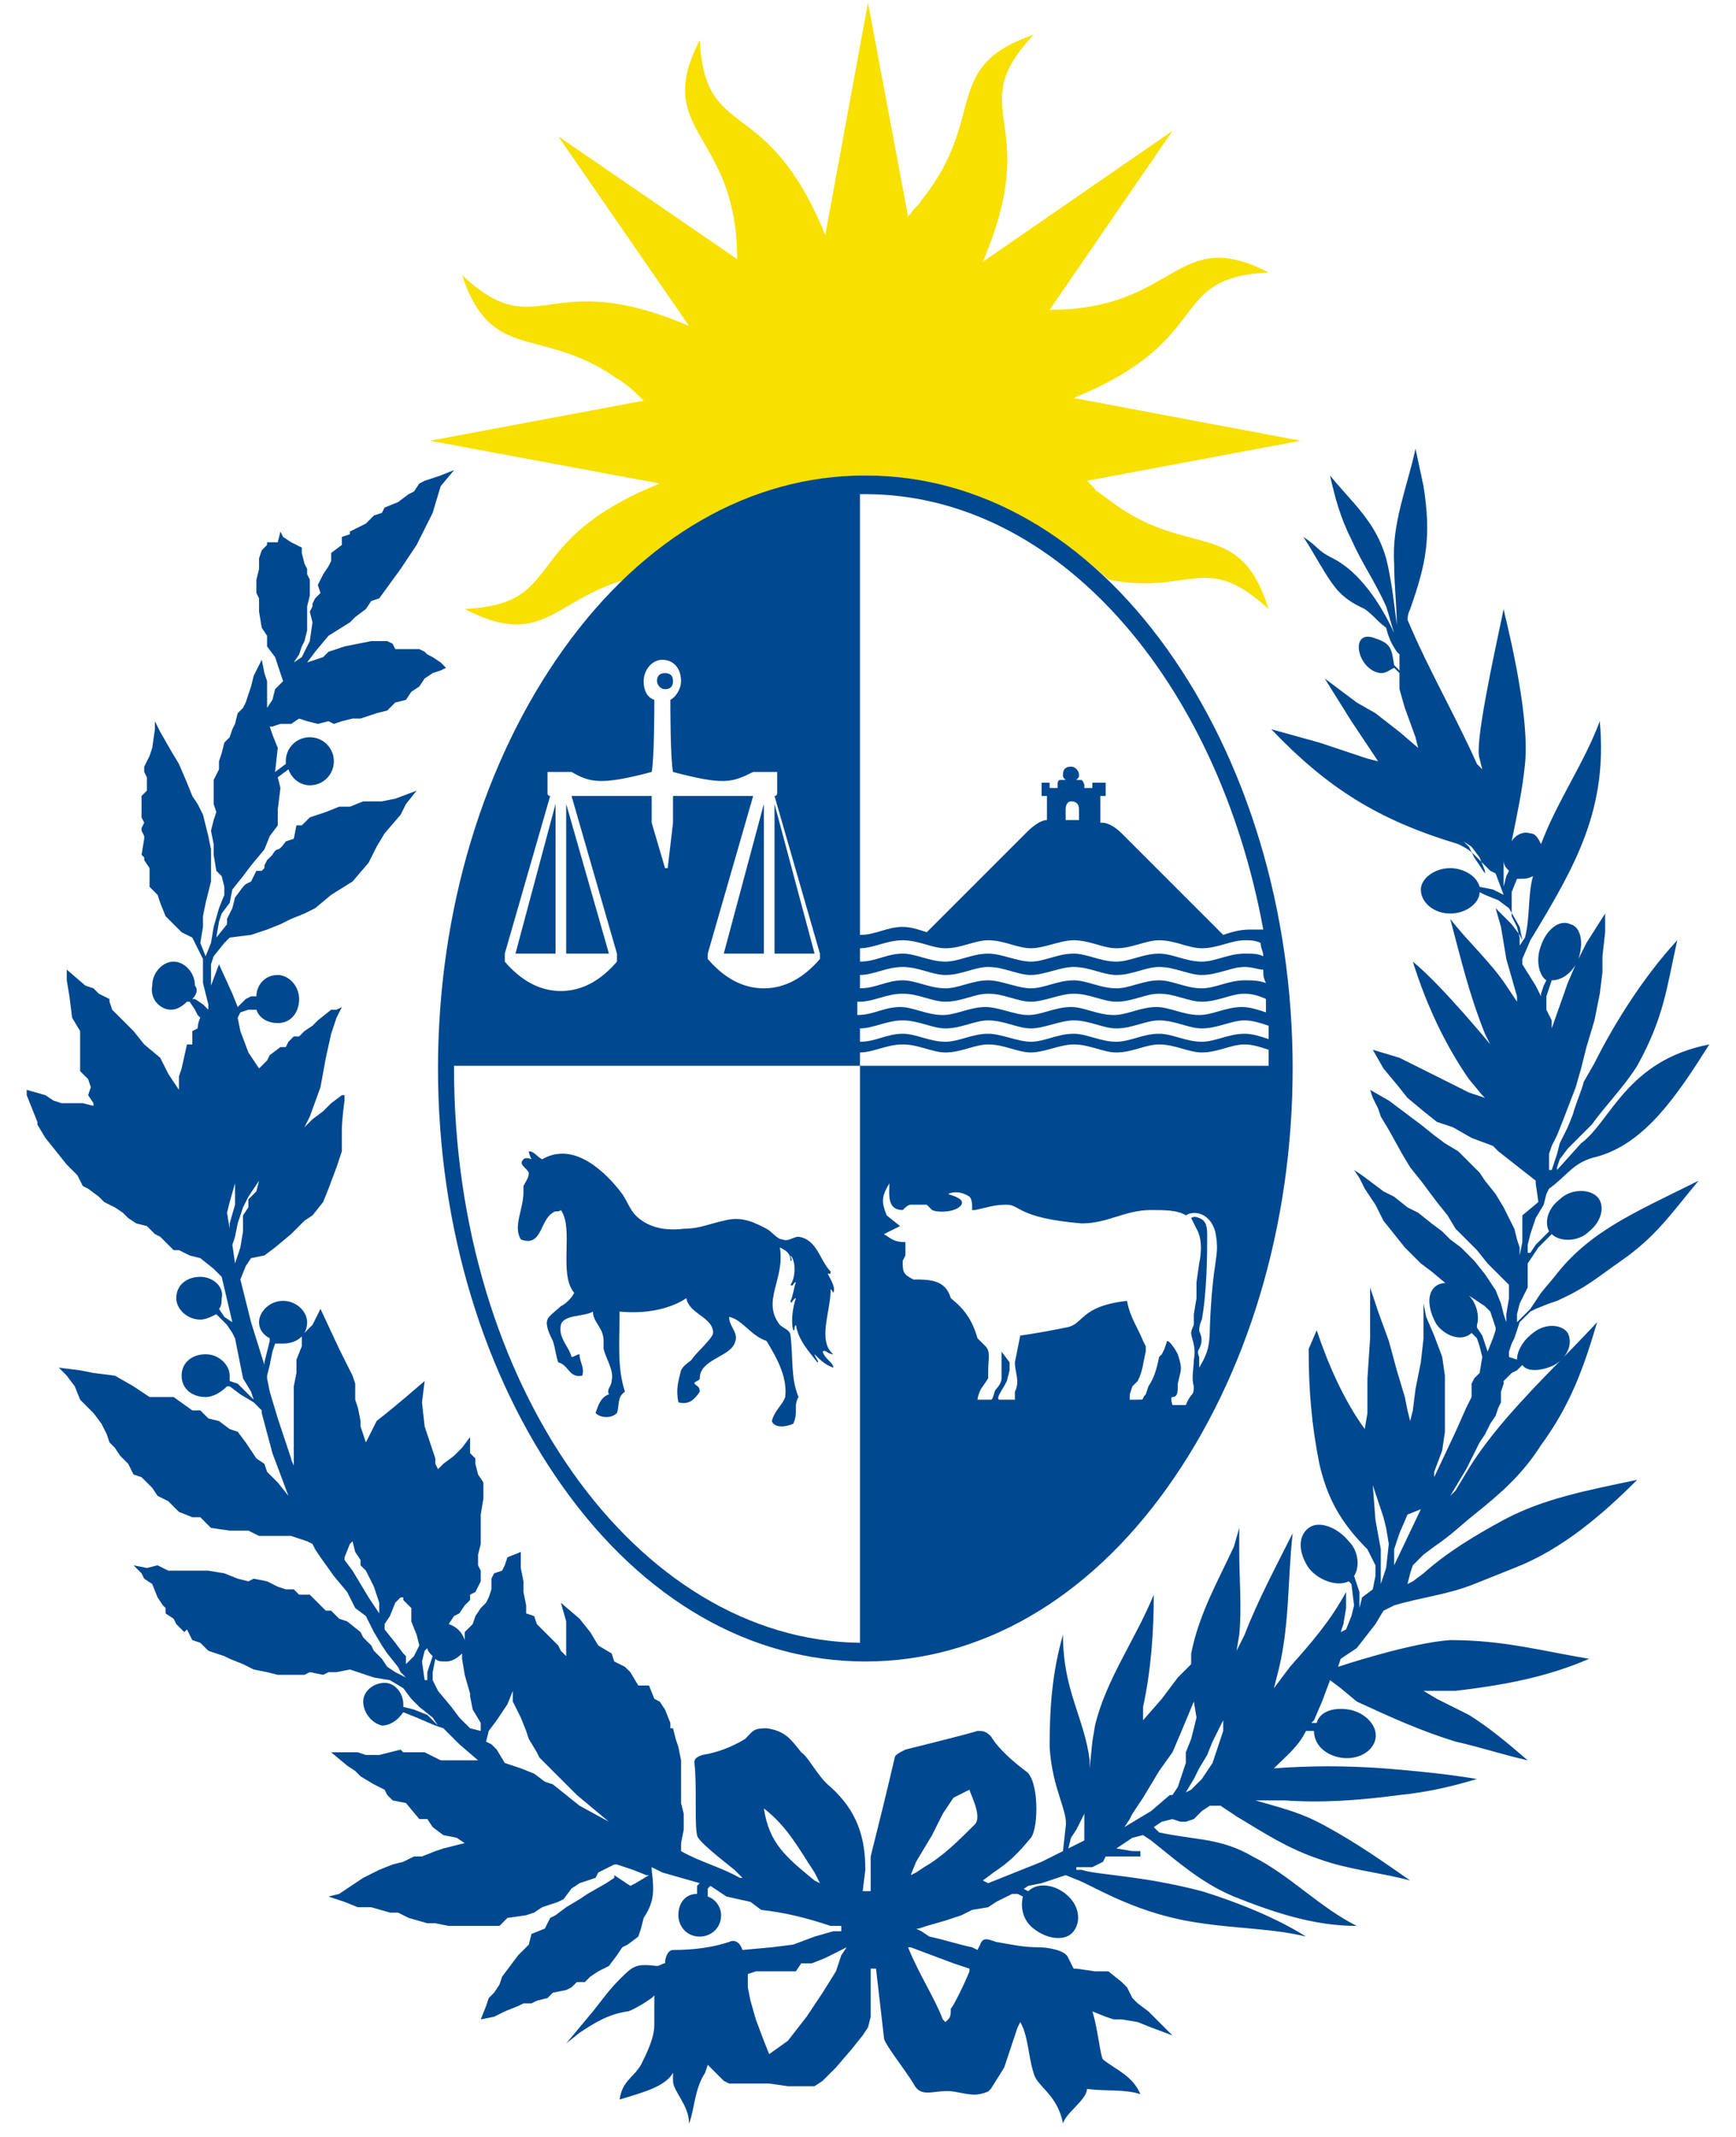 <?xml version="1.0" encoding="utf-8"?>
<!-- Generator: Adobe Illustrator 23.0.1, SVG Export Plug-In . SVG Version: 6.00 Build 0)  -->
<svg version="1.1" id="Capa_1" xmlns="http://www.w3.org/2000/svg" xmlns:xlink="http://www.w3.org/1999/xlink" x="0px" y="0px"
	 viewBox="0 0 65 80" style="enable-background:new 0 0 65 80;" xml:space="preserve">
<style type="text/css">
	.st0{fill:#F8E000;}
	.st1{fill:#004890;}
	.st2{fill:none;}
</style>
<g>
	<path class="st0" d="M24.7,18.1c-5.4,2.2-3.4,4.5-7.3,4.7c2.9,1.5,3.3-0.3,6-1.1c2.6-2.5,5.8-3.9,9-3.9c3.3,0,6.4,1.4,9.1,3.9
		c3.1,0.6,3.6-1.1,6,1.1l0,0l0,0c-1.1-3.5-3-1.8-6-4.1c-0.1-0.1-0.3-0.2-0.4-0.3c0,0-0.1,0-0.1-0.1c-0.1-0.1-0.2-0.2-0.3-0.3l8-1.5
		l-8.5-1.6c5.4-2.2,3.4-4.5,7.3-4.7l0,0c-3.5-1.8-3.4,1.4-8.2,1.4l4.6-6.7l-7.1,4.9c2.3-5.4-0.8-5.6,1.9-8.5
		c-3.5,1.2-1.7,3.1-4.2,6.2c-0.1,0.2-0.3,0.3-0.4,0.5L34,8.1l-1.5-8l-1.6,8.7c-2.2-5.4-4.5-3.4-4.7-7.3l0,0
		c-1.8,3.5,1.4,3.4,1.4,8.2l-6.7-4.6l4.9,7.1c-5.4-2.3-5.6,0.8-8.5-1.9c1.1,3.3,2.9,1.9,5.7,3.8c0.1,0.1,0.2,0.1,0.3,0.2
		c0.3,0.2,0.5,0.4,0.8,0.7l-8,1.5L24.7,18.1L24.7,18.1z"/>
	<polygon class="st0" points="17.7,11.2 17.7,11.2 17.7,11.2 	"/>
	<g>
		<path class="st1" d="M19.8,43.9c0,0.2-0.1,0.3-0.2,0.5c0,0.1,0,0.2,0,0.2c0,0.7-0.4,1.3-0.1,1.8c0.8,0.3,0.7-0.7,1.2-1
			c0.1-0.1,0.2,0,0.3-0.1c0.5,0.7-0.1,2.4,0.5,3.1c-0.1,0.2-0.3,0.4-0.5,0.5c-0.1,0.1-0.5,0.4-0.5,0.5c-0.1,0.2,0.1,0.6,0.2,0.8
			c0.1,0.3,0.1,0.5,0.2,0.8c0.4,0.1,0.4,0.6,0.9,0.5c0.1-0.3-0.1-0.5-0.1-0.8c-0.1,0-0.2,0.1-0.3,0.1c-0.1-0.4-0.5-0.7-0.4-1.2
			c0.1-0.4,0.9-0.3,1.2-0.5c0,0.4,0.4,0.6,0.4,1.1c0,0.1,0,0.2,0,0.3c0.1,0.4,0.4,0.8,0.3,1.2c0,0.2-0.2,0.3-0.1,0.5
			c-0.3,0.1-0.4,0.4-0.5,0.7c0.2,0.2,0.6,0.2,0.8,0c0.1-0.3,0-0.6,0.3-0.8c-0.3-0.9-0.2-1.9-0.2-3c1,0.1,1.9-0.1,2.5-0.5
			c0.1,0.6,1,0.7,1,1.3c0,0.2-0.7,0.8-0.8,1c-0.1,0.1-0.3,0.2-0.4,0.4c-0.1,0.4-0.2,0.7-0.1,1.2c0.4,0.1,0.6-0.1,0.8-0.4
			c0-0.2-0.1-0.2-0.2-0.3c0-0.1,0.2-0.1,0.2-0.2c0-0.7,1.1-0.8,1.3-1.3c0.2-0.4-0.2-0.6-0.2-1c0.5,0.1,0.8,0.7,1.4,0.9
			c0.3,0.5,0.8,1.3,0.7,2.1c-0.1,0.3-0.4,0.5-0.5,0.9c0.1,0.3,0.6,0.2,0.8,0.1c0.2-0.4,0-0.7,0.2-1c-0.3-0.7-0.2-1.5-0.3-2.3
			c0-0.2-0.3-0.3-0.4-0.4c-0.7-0.9,0.2-1.7,0-2.9c0.2,0.1,0.4,0.2,0.4,0.5c0.1,0,0-0.1,0-0.2c0.2,0.2,0.2,0.8,0,1.1
			c0.1,0.1,0.1-0.1,0.2-0.1c-0.1,0.3-0.1,0.5-0.2,0.7c0,0.2,0.1-0.1,0.2-0.1c-0.1,0.3-0.2,0.8-0.1,1.2c0.1,0,0-0.1,0.1-0.2
			c0.1,0.6,0.5,1,0.8,1.4c0.1,0-0.1-0.2-0.1-0.3c0.2,0.2,0.4,0.4,0.7,0.5c0-0.2-0.3-0.3-0.4-0.6c0.1-0.1,0.2,0.1,0.4,0.1
			c-0.6-0.5-0.1-1.6-0.1-2.4c0-0.1,0.1,0.1,0.1,0.1c0.1-0.2-0.1-0.5-0.2-0.7c0-0.1,0.1,0.1,0.1-0.1c-0.4-0.4-0.5-1.2-1.2-1.3
			c-0.2,0-0.4,0.2-0.6,0.1c-0.2,0-0.4-0.3-0.6-0.4c-0.4-0.2-0.9-0.5-1.6-0.3c-0.5,0.1-0.9,0.3-1.5,0.3c-0.8,0.1-1.4-0.1-1.8-0.5
			c-0.2-0.2-0.3-0.5-0.5-0.8c-0.6-0.8-1.8-2-3-1.3c-0.2-0.1-0.3-0.3-0.5-0.3c0,0.1,0.1,0.3,0.1,0.3s-0.2-0.1-0.3,0
			C19.4,43.6,19.7,43.7,19.8,43.9z"/>
		<path class="st1" d="M43.7,24.3c-3-4.2-7-6.5-11.3-6.5s-8.3,2.3-11.3,6.5s-4.7,9.8-4.7,15.7s1.7,11.5,4.7,15.7s7,6.5,11.3,6.5
			s8.3-2.3,11.3-6.5s4.7-9.8,4.7-15.7S46.7,28.5,43.7,24.3z M32.2,18.5c0.1,0,0.1,0,0.2,0c7.2,0,13.2,7,14.9,16.3
			c-0.2,0-0.3,0-0.5,0c-0.4,0-0.7,0.1-1,0.2c-0.9-0.9-3.4-3.4-3.8-3.8c-0.4-0.4-0.7-0.4-0.7-0.4s0,0-0.1,0v-1h0.2v-0.5h-0.5v0.2
			h-0.3v-0.1c0-0.1-0.1-0.2-0.1-0.2h-0.2c0.1-0.1,0.1-0.1,0.1-0.2s-0.1-0.3-0.3-0.3s-0.3,0.1-0.3,0.3c0,0.1,0,0.1,0.1,0.2h-0.2
			c-0.1,0-0.1,0.1-0.1,0.2s0,0.1,0,0.1h-0.3v-0.2H39v0.5h0.2v0.9c-0.3,0-0.7,0.4-0.7,0.4l-3.8,3.8c-0.3-0.1-0.6-0.2-0.9-0.2
			c-0.6,0-1,0.3-1.6,0.3V18.5z M40.4,30.3v0.4c-0.2,0-0.3,0-0.5,0v-0.4c0-0.2,0.1-0.3,0.2-0.3C40.3,30,40.4,30.1,40.4,30.3z
			 M32.2,35.5c0.5,0,1-0.3,1.6-0.3s1.1,0.3,1.6,0.3c0.6,0,1.1-0.3,1.6-0.3c0.6,0,1.1,0.3,1.6,0.3s1.1-0.3,1.6-0.3
			c0.6,0,1.1,0.3,1.6,0.3c0.6,0,1.1-0.3,1.6-0.3c0.6,0,1.1,0.3,1.6,0.3c0.6,0,1.1-0.3,1.6-0.3c0.2,0,0.4,0,0.6,0.1
			c0,0.2,0.1,0.3,0.1,0.5c-0.2-0.1-0.4-0.1-0.7-0.1C46,35.7,45.5,36,45,36c-0.6,0-1.1-0.3-1.6-0.3c-0.6,0-1.1,0.3-1.6,0.3
			c-0.6,0-1.1-0.3-1.6-0.3c-0.6,0-1.1,0.3-1.6,0.3s-1.1-0.3-1.6-0.3c-0.6,0-1.1,0.3-1.6,0.3c-0.6,0-1.1-0.3-1.6-0.3
			c-0.6,0-1,0.3-1.6,0.3C32.2,36,32.2,35.5,32.2,35.5z M32.2,36.5c0.5,0,1-0.3,1.6-0.3s1.1,0.3,1.6,0.3c0.6,0,1.1-0.3,1.6-0.3
			c0.6,0,1.1,0.3,1.6,0.3s1.1-0.3,1.6-0.3c0.6,0,1.1,0.3,1.6,0.3c0.6,0,1.1-0.3,1.6-0.3c0.6,0,1.1,0.3,1.6,0.3
			c0.6,0,1.1-0.3,1.6-0.3c0.3,0,0.5,0.1,0.7,0.1c0,0.2,0,0.3,0.1,0.5c-0.3-0.1-0.5-0.1-0.8-0.1C46,36.7,45.5,37,45,37
			c-0.6,0-1.1-0.3-1.6-0.3c-0.6,0-1.1,0.3-1.6,0.3c-0.6,0-1.1-0.3-1.6-0.3c-0.6,0-1.1,0.3-1.6,0.3s-1.1-0.3-1.6-0.3
			c-0.6,0-1.1,0.3-1.6,0.3c-0.6,0-1.1-0.3-1.6-0.3c-0.6,0-1,0.3-1.6,0.3V36.5z M32.2,37.5c0.5,0,1-0.3,1.6-0.3s1.1,0.3,1.6,0.3
			c0.6,0,1.1-0.3,1.6-0.3c0.6,0,1.1,0.3,1.6,0.3s1.1-0.3,1.6-0.3c0.6,0,1.1,0.3,1.6,0.3c0.6,0,1.1-0.3,1.6-0.3
			c0.6,0,1.1,0.3,1.6,0.3c0.6,0,1.1-0.3,1.6-0.3c0.3,0,0.6,0.1,0.8,0.2c0,0.2,0,0.3,0,0.5c-0.3-0.1-0.6-0.2-0.9-0.2
			c-0.6,0-1.1,0.3-1.6,0.3c-0.6,0-1.1-0.3-1.6-0.3c-0.6,0-1.1,0.3-1.6,0.3c-0.6,0-1.1-0.3-1.6-0.3c-0.6,0-1.1,0.3-1.6,0.3
			s-1.1-0.3-1.6-0.3c-0.6,0-1.1,0.3-1.6,0.3c-0.6,0-1.1-0.3-1.6-0.3c-0.6,0-1,0.3-1.6,0.3v-0.5H32.2z M32.2,38.5
			c0.5,0,1-0.3,1.6-0.3s1.1,0.3,1.6,0.3c0.6,0,1.1-0.3,1.6-0.3c0.6,0,1.1,0.3,1.6,0.3s1.1-0.3,1.6-0.3c0.6,0,1.1,0.3,1.6,0.3
			c0.6,0,1.1-0.3,1.6-0.3c0.6,0,1.1,0.3,1.6,0.3c0.6,0,1.1-0.3,1.6-0.3c0.3,0,0.6,0.1,0.9,0.2c0,0.2,0,0.3,0,0.5
			c-0.3-0.1-0.6-0.2-0.9-0.2C46,38.7,45.5,39,45,39c-0.6,0-1.1-0.3-1.6-0.3c-0.6,0-1.1,0.3-1.6,0.3c-0.6,0-1.1-0.3-1.6-0.3
			c-0.6,0-1.1,0.3-1.6,0.3s-1.1-0.3-1.6-0.3c-0.6,0-1.1,0.3-1.6,0.3c-0.6,0-1.1-0.3-1.6-0.3c-0.6,0-1,0.3-1.6,0.3V38.5z M18.9,35.7
			l1.7-5.9l0,0c0,0-0.1,0-0.1-0.1v-0.8l0,0l0,0l0,0c0,0,0.6,0,0.8,0l0,0h0.1c0.7,0.4,1.1,0.5,3,0c0.1-0.5,0.1-2.4,0.1-2.7
			c-0.3-0.1-0.4-0.4-0.4-0.7c0-0.4,0.3-0.8,0.7-0.8c0.4,0,0.7,0.3,0.7,0.8c0,0.3-0.2,0.6-0.4,0.7c0,0.4,0,2.2,0.1,2.7
			c1.9,0.5,2.2,0.4,3,0h0.1l0,0c0.2,0,0.8,0,0.8,0l0,0l0,0l0,0v0.8c0,0,0,0.1-0.1,0.1l0,0l1.7,5.9l0,0c0,0,0,0.1,0,0.2l0,0
			c-0.6,0.7-1.3,1.1-2.1,1.1l0,0l0,0c-0.8,0-1.5-0.4-2.1-1.1l0,0c0-0.2,0-0.2,0-0.2l1.7-5.9h-3v1l0,0L25,32.5l0,0c0,0,0,0-0.1,0l0,0
			l0,0l-0.5-1.7l0,0v-1h-3l1.7,5.9c0,0,0,0.1,0,0.3l0,0c-0.6,0.7-1.3,1.1-2.1,1.1l0,0c-0.8,0-1.5-0.4-2.1-1.1l0,0
			C18.9,35.7,18.9,35.7,18.9,35.7z M32.2,39.9v15.9v5.7C23.8,61.4,17,51.8,17,40c0,0,0,0,0-0.1L32.2,39.9v-0.5c0.5,0,1-0.3,1.6-0.3
			s1.1,0.3,1.6,0.3c0.6,0,1.1-0.3,1.6-0.3c0.6,0,1.1,0.3,1.6,0.3s1.1-0.3,1.6-0.3c0.6,0,1.1,0.3,1.6,0.3c0.6,0,1.1-0.3,1.6-0.3
			c0.6,0,1.1,0.3,1.6,0.3c0.6,0,1.1-0.3,1.6-0.3c0.3,0,0.6,0.1,0.9,0.2c0,0.2,0,0.4,0,0.6C47.5,39.9,32.2,39.9,32.2,39.9z
			 M44.9,51.2v-0.4c0,0-0.1-0.2,0-0.3c0.2-0.4,0-0.6,0-0.7c0-0.2,0.1-0.4,0.1-0.4c0.2-1.1,0.2-2.6,0.2-3.1c0-0.3,0-0.6-0.3-0.7
			c-0.2-0.1-0.3,0-0.3,0s0.1,0.2,0.2,0.4c0.3,0.5,0.1,1.3,0.1,1.3L44.8,48v0.6l-0.1,0.6v0.4c0,0-0.1,0.2-0.1,0.3
			c0,0.2,0.2,0.5,0.1,1c0,0.3-0.1,0.7,0,1c0,0.4-0.1,0.2-0.3,0.7h-0.5c0,0-0.1-0.3,0-0.3c0.2,0,0.2-0.2,0.2-0.5
			c0.1-0.5,0.2-0.5,0-1.1c-0.1-0.2-0.3-0.5-0.4-0.5l-0.1,0.3l-0.1,0.2l-0.1,0.1c-0.1,0.5-0.2,0.8-0.4,1.1l-0.1,0.3
			c-0.2,0.2,0,0.2-0.3,0.2h-0.3v-0.2l0.1-0.3l0.2-0.2c0.2-0.4,0.2-0.7,0.3-1.1v-0.2l-0.1-0.2c-0.2-0.5-0.5-0.9-0.6-1.5l0,0
			c-1.8,0.2-1.6,0.9-2.3,1c-0.5,0.1-1,0.2-1.7,0.3l-0.1,0.5L38,51c0,0.4,0.2,0.7,0,1.1l0,0.3c-0.3,0-0.5,0-0.6,0
			c-0.1-0.1,0.1-0.3,0.3-0.7l0.1-0.4V51l-0.3-0.4c0,0,0,0,0,0.3c0,0.1,0,0.5,0,0.7S37.3,52,37.3,52c-0.1,0.1-0.1,0.4-0.2,0.4h-0.2
			c-0.2,0-0.3,0-0.3,0c0-0.1,0.1-0.4,0.2-0.5l0.2-0.3v-0.3c0-0.4,0.1-0.7-0.1-0.9l0,0c-0.1-0.1-0.2-0.2-0.3-0.3
			c-0.2-0.7-0.5-1.1-1-1.5c-0.2-0.7-0.8-0.7-1.4-0.7c-0.4-0.2-0.4-0.3-0.4-0.7l0.1-0.2v-0.5c-0.4,0-0.5-0.1-0.8-0.3l0.4-0.2l0.2-0.1
			l-0.5-0.4C33,45,33,44.8,33.3,44.3c0,0.4-0.1,1,0.5,1c0.1-0.1,0.2-0.2,0.3-0.2c0.2,0,0.4,0,0.6,0l0.2,0.2c0.2,0.1,0.9,0.1,1.1-0.2
			c0.1-0.2-0.2-0.3-0.5-0.4c0.2-0.1,0.5-0.1,0.8,0.1c0.1,0.1,0.1,0.3,0.1,0.5h0.1c0.5-0.1,0.7-0.2,1.2-0.2s0.4,0.5,2.8,0.7
			c1,0,1.6-0.5,2.6-0.5c0.5,0,1,0,1.3,0.2c0.3-0.2,0.9-0.1,1.1,0.6c0.2,1-0.1,0.9-0.2,3.6C45.3,50.4,45.2,50.7,44.9,51.2z"/>
		<polygon class="st1" points="20.8,30.1 19.3,35.7 20.8,35.7 		"/>
		<path class="st1" d="M24.9,25.8c0.2,0,0.3-0.1,0.3-0.3c0-0.2-0.1-0.3-0.3-0.3c-0.2,0-0.3,0.1-0.3,0.3
			C24.6,25.6,24.7,25.8,24.9,25.8z"/>
		<polygon class="st1" points="21.2,30.1 21.2,35.7 22.8,35.7 		"/>
		<polygon class="st1" points="28.6,35.7 28.6,30.1 27.1,35.7 		"/>
		<polygon class="st1" points="29,30.1 29,35.7 30.5,35.7 		"/>
	</g>
	<path class="st1" d="M58.2,47.8l-0.5,0.6L57.3,49L57,49.3l-0.2,0.2v-0.3l0.1-0.4l0.1-0.2l0.1-0.2l0.1-0.2v-0.4v-0.5l0.2-0.3
		l0.2-0.3l0.3-0.3c0,0,0.1-0.1,0.2-0.2l0,0c0.3,0.3,1,0.3,1.4-0.1c0.5-0.4,0.6-1,0.3-1.3s-1-0.3-1.4,0.1c-0.4,0.3-0.6,0.8-0.4,1.2h0
		l-0.2,0.2l-0.3,0.3l-0.2,0.3h-0.1v-0.3l0.1-0.4l0.2-0.6l0.3-0.5l0.1-0.4l0.1-0.2c0.7-0.5,0.9-1,1.8-1.2c1.8-0.5,3-2.3,4.2-4.2
		c-3.1,0.6-3.7,2.9-4.8,3.7l-0.9,1v-0.1l0.1-0.3l0.3-0.4l0.4-0.4l0.5-0.5c0.5-0.7,1.2-1.4,1.7-2.2c1-1.8,1.1-2.9,1.5-4.7
		c-1.2,1.3-2.3,3-3.1,4.6l-0.4,0.7c-0.1,0.4-0.3,0.8-0.4,1.2l-0.2,0.5l-0.2,0.4l-0.1,0.2l-0.1,0.4l-0.1,0.3l-0.1,0.3H58v-0.4v-0.2
		l0.1-0.3l0.2-0.4l0.2-0.5l0.5-1.3l0.2-0.7l0.2-0.8l0.3-1l0.2-1l0.1-0.8v-0.6l0.1-0.9v-0.7l-0.7,1.1L59,36.1l-0.3,0.7l-0.6,1.7v-0.3
		l-0.2-0.4l0,0v-0.5l0.2-0.6l0,0l0,0c0.4,0,0.8-0.3,1-0.8c0.2-0.6,0.1-1.2-0.3-1.3c-0.4-0.2-0.9,0.2-1.1,0.8
		c-0.2,0.5-0.1,1.1,0.2,1.3l0,0l-0.1,0.2l-0.1,0.3l0,0v0.1l-0.2-0.4L57,36.1l0,0v-0.2l0.3-0.7c1.7-2.8,2.9-4.9,2.6-8.2
		c-0.6,1.6-1.6,3-2.2,4.6c-0.1-0.2-0.2-0.4-0.4-0.4c-0.3-0.1-0.6,0.1-0.7,0.3c0.2-1,0.4-1.9,0.5-2.9c0.2-2-0.8-5.7-0.8-5.8
		c-0.4,1.9-1.1,5.1-0.9,5.6l0.1,0.4l-0.2-0.2c-0.8-1.8-1.8-3.5-2.6-5.4c0,0,0-0.2,0.1-0.4c0.6-1.7,0.8-2.7,0.5-4.6L53,16.8
		c-0.3,1.4-0.9,2.8-0.8,4.3c0,0.8,0.1,1.6,0.1,2.3c-0.1-0.8-0.2-1.7-0.4-2.5c-0.4-1.4-1.3-2.1-2.1-3.1c0.2,0.9,0.4,1.6,0.8,2.4
		c0.4,0.9,0.9,1.6,1.3,2.5c0.1,0.3,0.2,0.7,0.3,1c-0.5-1.1-1.3-2.3-2.3-2.8c-0.6-0.3-0.5-0.4-1.1-0.8c0.4,0.6,0.8,1.4,1.2,1.9
		s0.9,0.7,1.1,0.8c0.4,0.3,0.4,0.4,0.8,0.7c0.1,0.4,0.2,0.6,0.4,0.9l0.1,0.1v0.6c-0.1-0.1-0.1-0.1-0.2-0.2c-0.1-0.6-0.1-0.8-0.7-1
		c-1-0.4-0.7,1.2,0.2,1.3c0.2,0,0.3-0.1,0.5-0.2l0.2,0.2v0.1v0.5l0.2,0.7l0.4,1.1l0.1,0.4l-0.7-0.6l-0.9-0.7l-0.7-0.4l-1.2-0.9
		l1,1.6l1,1.5l-0.4-0.1l-1.8-0.6l-1.8-0.5c2.1,2.2,4,3.4,7,4.3c0.2,0.1,0.4,0.2,0.6,0.4l0.6,0.6l0.2,0.1l0.3,0.8l-0.4-0.2l-0.5-0.1
		c-0.1-0.4-0.6-0.7-1.1-0.7c-0.6,0-1.1,0.4-1.1,0.8c0,0.5,0.5,0.9,1.1,0.9s1.1-0.4,1.1-0.8l0.2,0.1l0.5,0.2l0.4,0.3l0.4,0.7l0.1,0.5
		L56.9,35l-0.3-0.4l-0.3-0.3L56,34l0.2,0.7l0.1,0.6l0.1,0.6l0.2,0.7l0.2,0.7v0.2l-0.4-0.6c-0.6-0.9-1.4-1.6-2.1-2.5
		c0.4,1.5,0.7,2.8,1.3,4.3l0.2,0.4c0,0-1.8-2.2-2.9-3.1c0.5,1.6,1.2,3.1,2.1,4.4l0.5,0.6l0.1,0.1L55,40.9l-1.2-0.6l-1.4-0.7l-1-0.3
		l0.4,0.7l0.5,0.6l0.4,0.5l0.6,0.5l0.5,0.4l0.6,0.2l0.7,0.4l0.8,0.3l0.2,0.2l1.4,1.1v0.1l0.1,0.7L57,45.5v0.3v0.4v0.3L56.9,47l0,0
		v-0.3l-0.1-0.3L56.7,46l-0.2-0.4l-0.2-0.4L56,44.7l-0.4-0.5l-0.2-0.3L55,43.5l-0.4-0.4l-0.5-0.3l-0.4-0.3l-0.5-0.4l-0.4-0.3
		l-0.4-0.3L52,41.2l-0.7-0.4l0.1,0.3l0.2,0.4l0.1,0.3l0.3,0.5l0.5,0.9l0.3,0.5l0.4,0.5l0.3,0.4l0.3,0.4l0.4,0.5l0.3,0.5l0.4,0.4
		l0.4,0.4l0.4,0.5l0.4,0.4l0.4,0.4v0.5l-0.1,0.6v0.3l-0.1-0.3l-0.1-0.4L56,48.3l-0.4-0.6l-0.4-0.5l-0.5-0.5l-0.4-0.3L54,46.1
		l-0.4-0.3l-0.5-0.4l-0.4-0.2l-0.5-0.4l-0.4-0.2l-0.4-0.3L51,44l-0.3-0.2l0.2,0.3l0.2,0.4l0.4,0.6l0.3,0.6l0.4,0.5l0.4,0.5l0.6,0.6
		l0.4,0.3l0.6,0.5l0.6,0.3l0.2,0.1l0.6,0.4l0.2,0.2l0.2,0.6v0.1l-0.1,0.3l-0.2,0.5l-0.1-0.3L55.5,50l-0.2-0.3v-0.1
		c0.1-0.3,0-0.8-0.3-1.1c-0.4-0.5-1-0.6-1.3-0.3s-0.2,0.9,0.1,1.4c0.4,0.5,1,0.6,1.3,0.3l0,0l0.2,0.2l0.1,0.3l0.1,0.4l-0.1,0.6
		l-0.2,0.2l-0.1,0.2v0.5l-0.2,0.4l-0.4,0.9l-0.8,1.7v-0.2l0.3-0.8l0.1-0.7v-0.7v-0.7v-0.7L54,50.8L53.7,50l-0.3-0.7l-0.1-0.5v0.7
		v0.6L53.2,51L53,52l-0.1,0.8l-0.1,0.4l-0.1-0.4l-0.1-0.5l-0.3-1L52,50.2l-0.4-1.1l-0.3-0.9v1.9l-0.1,1.5v1.3l-0.1,0.6
		c-0.8-1.1-1.4-2.5-1.8-3.7L49,50.5c0,1.5,0.1,2.8,0.4,4.3c0.3,1.3,0.8,2.2,1.8,3.2l0.3,0.6V59l-0.1,0.5L51,59.8l-0.1,0.4v-0.6
		l-0.1-0.3L50.7,59c0.2-0.3,0.2-0.9-0.2-1.3c-0.4-0.5-1.1-0.8-1.5-0.5s-0.4,0.9,0,1.5c0.4,0.5,1.1,0.7,1.5,0.5l0.1,0.1l0.1,0.8
		l-0.1,0.4L50.4,61l-0.2,0.1l0.1-0.3l0.1-0.6v-0.6c-0.6,1.1-1.3,1.9-2.1,2.8l-0.6,0.8l0.1-0.4c0.5-1.8,0.4-3.6,0.6-5.4
		c-0.6,1.2-1.3,2.5-1.8,3.8l-0.3,0.6l0.1-0.6c0.1-1,0-2.1,0-3.1v-0.9l-0.2,0.7c-0.6,1.3-1.3,2.5-1.6,4v0.4l-0.5,0.5l-0.6,0.8
		l-0.7,0.8v-0.5c0.3-1.4,0.4-2.8,0.4-4.2c-0.7,1.7-1.8,3.2-2.2,4.9l-0.1,0.6l-0.1,1l0,0v-0.3c-0.2-1.6-1-2.6-1-4.7
		c-0.4,1.4-0.5,2.7-0.5,4.2c0.1,1.6,0.7,2.4,0.6,3l-0.1,0.9l0,0L39,69.7l-1,0.4l-0.5,0.2L37,70.5l-0.2-0.1l0.4-0.3
		c0.6-0.4,0.9-0.7,1.4-1.3c0.3-0.4,0.3-2.2-0.2-2.5c-0.4-0.3-1-0.8-1.3-1.3c-0.2-0.2-0.3-0.2-0.5-0.2c-0.3,0.1-1.9,0.5-2.7,0.7
		c-0.2,0.1-0.4,0.2-0.4,0.3c-0.3,1.3-0.6,2.5-0.9,3.7v1.3h-0.3l0.1-0.8c0-1.2-0.3-2.2-1.3-3.1c-0.5-0.4-0.8-1.1-1.1-1.3
		c-0.4-0.5-0.6-0.8-1.3-0.9c-0.5,0-0.5,0.1-0.8,0.4c-0.5,0.3-1,0.5-1.6,0.6C26,65.8,26,65.9,26,66c0.1,0.8,0,2.3,0.1,2.7
		c0,0.2,0.9,0.9,1.4,1.3l0.3,0.3h-0.1c-0.7-0.4-1.5-0.6-2.2-1V69l0.1-0.5v-0.6l-0.1-0.4v-0.4l0-0.3v-0.4v-0.5l-0.1-0.5l-0.1-0.3
		l-0.1-0.4h-0.1v-0.2L24.9,64l-0.2-0.3l-0.2-0.1l-0.2-0.5h-0.4l-0.3-0.5l-0.2-0.2L23,62.2l-0.1-0.3l-0.5-0.3l-0.3-0.5l-0.4-0.5
		L21,60l0.2,0.7v0.6v0.6V62l0,0L21,61.8l-0.1-0.2l-0.2-0.2l-0.3-0.3l0,0L20.3,61l-0.2-0.2L20,60.5l-0.3-0.1v-0.3l-0.1-0.5v-0.4
		l-0.1-0.5v-0.6L19,58.3l-0.1,0.3l-0.1,0.2l-0.3,0.1l-0.1,0.2v0.4l-0.1,0.3L18.2,60L18,60.2l-0.2,0.3l-0.1,0.3l-0.3,0.3v0.3
		c-0.1-0.3-0.3-0.5-0.6-0.6l0.2-0.3l0.2-0.1l0.2-0.3l0.2-0.2v-0.2l0.2-0.1l0.2-0.4l0-0.4l-0.1-0.2v-0.3v-0.1l0.1-0.4v-0.6v-0.5
		l0.1-0.6v-0.3v-0.3l-0.2-0.3l-0.1-0.4v-0.2l-0.2-0.2v-0.6l-0.3,0.4L17,54.5l-0.4,0.3L16.4,55l-0.1-0.2v-0.2l-0.1-0.3l-0.3-0.9
		l-0.1-0.9l0.1-0.8l-0.7,0.6l-0.6,0.5l-0.5,0.4l-0.3,0.6L13.7,54l-0.2-0.6v-0.2l-0.1-0.5l-0.1-0.3l0-0.6l-0.1-0.3l-0.3-0.6l-0.2-0.4
		L12,49l-0.3,0.6L11.3,50v0.4l-0.2,0.5v0.5L11,51.9v0.5v0.8v0.6v0.7v0.4l0,0c0-0.1-0.1-0.2-0.1-0.3l-0.5-1.5l0,0l0,0l-0.3-1L10,51.6
		v-0.1l0.1-0.4l0.1-0.5l0.1-0.3h0.1c0.1,0,0.1,0,0.2,0c0.5,0,0.9-0.3,0.9-0.8c0-0.4-0.4-0.8-0.9-0.8s-0.9,0.4-0.9,0.8
		c0,0.3,0.2,0.5,0.4,0.6v0.1L10,50.6L9.9,51v0.1l-0.5-1.6l-0.3-1.2L9,47.9l0.2-0.5l0.2-0.3L9.9,47l0.4-0.3l0.6-0.5l0.5-0.5l0,0
		l0.3-0.2l0.4-0.5l0.2-0.5l0.3-0.8l0.2-0.6v-0.8c0-0.4,0.1-1.1,0.1-1.1l0,0c0,0,0-0.1,0-0.2h-0.1l-0.4,0.3l-0.3,0.3l-0.4,0.3
		l-0.3,0.3l0.2-0.4l0.4-1.1l0.2-1.1l0.2-0.9l0.2-0.6l0.1-0.2l0.1-0.2l-0.2,0.1h-0.2l-0.5,0.4l-0.2,0.2l-0.3,0.2l-0.2,0.2H11L10.8,39
		l-0.1,0.2h-0.2l-0.4,0.3L10,39.7L9.7,40l-0.4-0.6L9,38.6l-0.1-0.5L9,37.9l0.3-0.1h0.3c0.1,0.3,0.4,0.5,0.8,0.5
		c0.5,0,0.8-0.4,0.8-0.9s-0.4-0.9-0.8-0.9c-0.5,0-0.8,0.4-0.8,0.8l0,0c-0.1,0-0.1,0-0.1,0H9.4l-0.2,0.1l-0.3,0.3l-0.2-0.5l-0.5-1.1
		l-0.3,0.8v-0.3v-0.5L8,35.8l0.4-0.5l0.2-0.2L9.4,35l0.6-0.2l0.5-0.2l0.4-0.2l0.5-0.2l0.4-0.2l0.6-0.5l0.8-0.5l0.6-0.7l0.3-0.6
		l0.3-0.5l0.6-0.7l0.2-0.4l0.4-0.5l-0.8,0.3L14.3,30h-0.4h-0.3l-0.5,0.2h-0.4l-0.5,0.2l-0.6,0.2l-0.3,0.3h-0.2L11,31.4l-0.3,0.1
		c0,0-0.2,0.3-0.3,0.3S10.2,32,10.2,32L10,32.2l-0.1,0.2v0.1l-0.1,0.1H9.6L9.4,33l-0.2,0.1l-0.1,0.1l-0.3,0.4L8.7,34l-0.2,0.4v0.2
		l-0.4,0.5l0.1-0.6l0.1-0.3l0.3-0.4l0.1-0.5l0.4-0.5l0.3-0.4l0.5-0.6l0.2-0.5l0.3-0.4v-0.6l0.1-0.8l-0.1-0.4l0,0l0.4-0.3l0,0l0,0
		c0.1,0.3,0.4,0.6,0.8,0.6c0.5,0,0.9-0.4,0.9-0.9s-0.4-0.9-0.9-0.9s-0.9,0.4-0.9,0.9v0.1l-0.4,0.3l0,0l0.1-0.9l-0.2-0.5l-0.1-0.3
		h0.1l0.3-0.1h0.4l0.3-0.2l0.3,0.1l0.4,0.1l0.4-0.1l0.2,0.1l0.3-0.1l0.4-0.1h0.3l0.3-0.1l0.3-0.1l0.4-0.1l0.3-0.3l0.4-0.1l0.2-0.3
		l0.3-0.2l0.2-0.3l0.3-0.2l0.3-0.1l0.2-0.1l-0.2-0.2l-0.3-0.2L16,24.5l-0.1-0.1l-0.2-0.1h-0.3h-0.1H15h-0.2l-0.1-0.2L14.5,24h-0.3
		h-0.3l-0.5,0.1l-0.5,0.1l-0.6,0.2l-0.2,0.2l-0.6,0.2l0.3-0.4l0.5-0.6l0.8-0.5l0.2-0.2l0.4-0.3l0.2-0.3l0.3-0.1l0.8-1.1l0.6-0.9
		l0.6-1.2l0.3-1l0.5-0.6l-0.5,0.2L15.9,18l-0.2,0.1l-0.2,0.3l-0.2,0.1l-0.4,0.3L14.4,19l-0.1,0.2L14,19.3l-0.3,0.3l-0.4,0.2
		l-0.2,0.1V20l-0.3,0.1v0.3l-0.4,0.3V21l-0.1,0.2l-0.2,0.3L12,21.7l-0.1,0.2l0.1,0.3l-0.2,0.2l-0.1,0.2v0.1l-0.1,0.2l0.1,0.4
		L11.6,24l-0.3,0.6L11,24.8l0,0l0.2-0.3l0.1-0.3l0.1-0.2l0.1-0.4v-0.4v-0.5l0.1-0.4v-0.6l-0.1-0.2v-0.2l-0.1-0.2l-0.1-0.4v-0.2
		l-0.4-0.2l-0.3-0.2l-0.1-0.2l-0.1,0.4l-0.4,0v0.1l-0.2,0.2l-0.1,0.3v0.4l-0.1,0.4v0.5l0.1,0.2v0.5l0.1,0.6l0.2,0.3v0.4l0.3,0.4
		l0.3,0.9l-0.3,0.3l-0.1,0.4L10,26.5v0.1v-0.1V26v-0.5l-0.1-0.3l-0.1-0.5l-0.3,0.6l-0.1,0.4l-0.2,0.6l-0.1,0.2l-0.2,0.2l-0.1,0.4
		l-0.1,0.2l-0.1,0.3l-0.2,0.2l-0.1,0.4l-0.1,0.3v0.3L8,29.2v0.4l0,0.5l0.1,0.3L8,30.7l-0.1,0.4L8,31.6V32l0.1,0.6l0.2,0.2l0.1,0.4
		v0.3L8.2,34L8,34.7l-0.1,0.6l-0.2,0.5l-0.2-0.5l0.1-0.6v-0.4l0.1-0.5l0.1-0.4L7.9,33v-0.5l0-0.7l-0.1-0.5l-0.2-0.8l-0.2-0.4
		l-0.2-0.3L7,29.3l-0.3-0.7l-0.3-0.5L6,27.4l0,0L5.8,27v-0.1l0,0v-0.1v0.5L5.7,28l-0.1,0.3l-0.1,0.2l-0.1,0.2v0.2l0.1,0.2v0.2v0.3
		l-0.2,0.2V30v0.3v0.3l0.1,0.2L5.3,31v0.1l0.1,0.2v0.1L5.3,32l0.1,0.1v0.1l0.2,0.3v0.4v0.3l0.3,0.3L6,33.8l0.2,0.5l0.3,0.3l0.3,0.3
		l0.4,0.2l0.2,0.4l0.2,0.4v0.6v0.3l0.2,0.8v0.2l-0.2-0.2l-0.3-0.2H7.2c0.2-0.2,0.2-0.4,0.1-0.5c0-0.5-0.4-0.9-0.8-0.9
		s-0.8,0.4-0.8,0.9c-0.1,0.5,0.3,0.9,0.7,0.9c0.2,0,0.4-0.1,0.6-0.3h0.1l0.2,0.3L7.4,38l0.1,0.1c-0.1,0.2-0.1,0.4-0.1,0.4l-0.2,0.1
		v0.5H7L6.8,40l-0.1,0.3v0.3v0.2l-0.4-0.6L6,39.6l-0.6-0.5L5,38.6l-0.4-0.4l-0.4-0.4l-0.1-0.3v-0.1l-0.2-0.1l-0.2-0.1L3.5,37
		l-0.3-0.1l-0.7-0.6v0.4l0.1,0.6l0.1,0.8L3,38.6v0.2l0,0.3v0.5v0.3v0.2l0.3,0.3l0.1,0.3L3.3,41l0.2,0.3v0.1l-0.4-0.1H2.9H2.6H2.3
		L2,41.2L1.7,41L1,40.8V41l0.2,0.5L1.4,42v0.1l0.3,0.5l0.4,0.5l0.4,0.5L2.9,44l0.2,0.4l0.2,0.1l0.4,0.3L3.9,45l0.2,0.1l0.2,0.1
		l0.3,0.2l0.2,0.2l0.3,0.2l0.4,0.1l0.2,0.2l0.1,0.1L6,46.3l0.2,0.2l0.3,0.3h0.2L7.1,47l0.4,0.1L8,47.5l0.3,0.3l0.4,1.7l-0.3-0.2
		L8.2,49c0.1-0.1,0.1-0.3,0.1-0.4c0.1-0.4-0.3-0.8-0.8-0.8s-0.9,0.3-0.9,0.8c0,0.4,0.4,0.8,0.9,0.8c0.2,0,0.4-0.1,0.6-0.2l0.2,0.2
		l0.2,0.2l0.2,0.3l0.1,0.2l0.3,1.5l0.3,0.5l0.1,0.3l-0.3-0.3l-0.3-0.3l-0.3-0.1l0,0c0,0,0-0.1,0-0.2c0-0.4-0.4-0.8-0.9-0.8
		S6.8,51,6.8,51.5s0.4,0.8,0.9,0.8c0.3,0,0.6-0.2,0.8-0.4h0.1L9,52.2l0.5,0.3l0.3,0.3v0.1l0.4,1.5l0.6,1.6l-0.4-0.5L10,55.1
		l-0.1-0.3l-0.3-0.2L9.2,54l-0.3-0.4l-0.3-0.1l-0.4-0.3l-0.4-0.1l-0.3-0.3H7.2l-0.7-0.5H6.2H5.6L5,51.9l-0.7-0.4l-0.8-0.1L3,51.3
		l-0.8-0.1l0.3,0.3l0.3,0.4L3,52.4l0.3,0.3l0.2,0.2l0.3,0.4L4,53.7L4.1,54l0.2,0.2l0.2,0.3l0.3,0.3L5,55.2l0.3,0.1l0.4,0.4L5.9,56
		l0.4,0.2l0.4,0.4l0.5,0.2h0.3l0.4,0.4l0.7,0.1h0.7l0.4,0.2h0.6h0.6l0.6,0.2l0.2,0.1l0.1,0.2l0.2,0.3l0.5,0.7l0.5,0.6l0.3,0.6
		l0.4,0.3l0.3,0.6l0.3,0.5l0.2,0.3l0.4,0.5l0.1,0.2l0.2,0.2l0,0l0,0l-0.4-0.2l-0.3-0.2l-0.2-0.3L14,61.8l-0.1-0.2l-0.3-0.3l-0.1-0.2
		L13,60.7l-0.3-0.1l-0.3-0.3h-0.2L12,60.1l-0.4-0.4h-0.4L11,59.5h-0.3l-0.3-0.1L10,59.2l-0.5-0.1l-0.2,0.1l-0.4-0.1l-0.5-0.2
		l-0.6-0.1H7.5H6.9H6.3l-0.4-0.2l-0.4,0.1L5,58.6l0.3,0.3l0.1,0.2l0.3,0.2l0.2,0.5l0.2,0.3l0.1,0.1v0.2l0.3,0.2l0.1,0.2l0.3,0.3
		L7,61l0.2,0.4l0.3,0.1l0.3,0.3L8.4,62l0.2,0.1l0.5,0.2l0.4,0.2l0.5,0.1l0.4,0.1h0.3h0.2h0.5l0.2-0.1l0.5,0.1l0.2-0.1h0.3l0.5-0.1
		l0.9,0.3l0.6,0.1l0.5,0.3l0.3,0.4l0.3,0.3l0.5,0.4l0.2,0.3L16,64.2L15.5,64l-0.4-0.1c0,0,0,0,0-0.1c0-0.4-0.3-0.8-0.7-0.8
		s-0.8,0.3-0.8,0.7c0,0.4,0.3,0.8,0.7,0.9c0.3,0,0.6-0.2,0.8-0.5l0.5,0.2l0.7,0.3l0.3,0.1l0.6,0.6l0.7,0.6l0,0h-0.6H17h-0.5
		l-0.2-0.1l-0.4-0.2h-0.2h-0.3h-0.3L15,65.5l-0.4,0.1l-0.4,0.1h-0.5l-0.3-0.1H13h-0.3h-0.3l0.6,0.5l0.3,0.2l0.2,0.2l0.5,0.3l0.4,0.2
		l0.1,0.2l0.2,0.2l0.5,0.1l0.5,0.6H16l0.2,0.3l0.4,0.3l0.5,0.1l0.3,0.2l-0.8,0.2l-0.3,0.1l-0.5,0.2h-0.3l-0.4,0.2l-0.4,0.1L14.2,70
		l-0.6,0.3L13,70.7l-0.3,0.2L12.3,71l0.6,0.2l0.5,0.2h0.5l0.7,0.2h0.3l0.4,0.2L16,72h0.3l0.5,0.1h0.4h0.6h0.3h0.6l0.3-0.3l0.7-0.1
		l0.3-0.1l0.3-0.2l0.3-0.1l0.3-0.1l0.2-0.1l0.3-0.4l0.3-0.2l0.3-0.1l0.3-0.1l0.1-0.2l0.6-0.3h0.1l0.6,0.2l0.5,0.2h0.1l-0.5,0.3
		l-0.2,0.1L23,70.2v0.1l-0.3,0.2L22,70.9l-0.3,0.2l-0.5,0.3l-0.4,0.3l-0.2,0.1l-0.2,0.4l-0.5,0.2l-0.1,0.4l-0.4,0.4L18.8,74
		l-0.1,0.3l-0.2,0.3l-0.2,0.2l-0.1,0.3L18,75.6l0.5-0.1l0.4-0.2l0.5-0.2l0.2-0.1h0.3l0.2-0.1l0.4-0.1l0.2-0.2l0.5-0.1l0.2-0.1
		l0.2-0.2h0.3l0.2-0.2l0.3-0.2l0.2-0.1l0.2-0.1l0.3-0.4l0.2-0.3l0.2-0.1l0.4-0.3l0.1-0.3l0.1-0.4c0.4-0.6,0.4-1,0.3-1.8v-0.1l0,0
		l0.4,0.2l1.4,0.4l-0.1,0.1v0.2v0.1c-0.4,0-0.7,0.3-0.7,0.8c0,0.4,0.3,0.8,0.8,0.8c0.4,0,0.8-0.3,0.8-0.8c0-0.3-0.2-0.6-0.5-0.7
		v-0.3l0.1-0.1l0.6,0.4l0.9,0.2l0.4,0.3c0.9,0.1,1.7,0.3,2.6,0.6h0.4v0.2h-0.3l-0.7,0.2l-0.8,0.3l-0.8,0.1L27.8,73l0,0
		c-0.1-0.3-0.3-0.4-0.5-0.3C26.7,72.9,26,73,25.2,73c-0.2,0-0.3,0.3-0.3,0.5c-0.1,0-0.2,0.1-0.3,0.1c-0.8-0.1-0.9,0-1.4,0.5
		c-0.4,0.4-0.6,0.7-1,1.2l-0.5,0.6l-0.5,0.6l0.5-0.4c0.6-0.4,1.1-0.7,1.8-0.8c0.1,0,0.6-0.3,0.6-0.3l0.3-0.2l0.1-0.1l0,0v0.4v0.7
		c0,0.5-0.3,1.1-0.5,1.5c-0.3,0.5-0.7,0.6-0.8,1.3c1-0.3,1.7-0.5,2-1v0.3c0,0.4,0.6,0.9,0.6,1.6c0.2-0.5,0.2-1.3,0.6-1.9l0.1-0.3
		l0.3,0.3l0.3,0.3l0.2,0.1h1h0.5l0.7,0.1h0.6h0.4l0.3-0.2l0.5-0.5l0.6-0.7l0.4-0.5l0.2-0.3l0.1-0.4v-0.3v-0.4v-0.3V74v-0.3h0.2
		c0.1,0.9,0.2,1.7,0.3,2.6c0,0.2,0.8,1.2,1.1,1.7c0.3,0.6,0.8,0.2,1.5,0.3c0.6,0.1,0.8,0.2,1.3,0l0.1-0.1l0.5-0.8l0.4-1.2l0.1-0.3
		l0.1-0.2c0.3,0.5,0.3,1.3,0.5,1.9c0.1,0.5,0.9,0.8,1.1,1.9c0.1-0.4,0.9-0.9,0.9-1.3c0.7,0.1,1.4,0,2,0.2c-0.3-0.7-0.9-0.9-1.4-1.3
		c-0.1-0.1-0.2-1.2-0.4-1.8l0.5,0.2l0.3,0.1H42l0.6,0.1l0.5,0.2l0.8,0.3l-0.4-0.4L43,75.3L42.6,75l-0.2-0.2l-0.2-0.4L42,74.2
		l-0.5-0.4h-0.2H41l-0.7-0.1h-0.1L40,73.3c-0.1-0.3-0.8-0.4-1.1-0.4c-0.6,0-1-0.1-1.6-0.2c-0.3-0.1-0.5-0.2-0.6,0.1L36.6,73
		l-0.2-0.1c-0.5-0.1-1.1-0.3-1.6-0.4l-0.3-0.2l-0.2-0.1h0.1l0.3-0.1l0.7-0.2l0.6-0.2l0.4-0.2l0.6-0.1l0.3-0.2l0.6-0.3h0.2l0.2,0.1
		c-0.1,0.4,0,0.9,0.4,1.2c0.5,0.4,1.2,0.5,1.5,0.1s0.2-1-0.3-1.4s-1.1-0.4-1.4-0.1l-0.2-0.1l-0.1,0.1l0.3-0.2l0.5-0.1l0.3-0.1
		l0.6-0.2l0.5,0.2c0.7,0.3,2.3,1.3,4.6,1.6c1.3,0.2,2.7,0.2,3.9,0.5c-1.1-0.7-2.6-1.3-3.9-1.7c-2.3-0.6-3.9-0.6-4.5-0.8h-0.2v-0.1
		h0.4h0.2l0.4-0.2l0.1-0.2h0.4h0.5h0.4v-0.2h-0.3l-0.6-0.1l0.3-0.2l0.3-0.2l0.4-0.1l0.3,0.2c1,0.8,1.9,1.6,3.1,2.1
		c1.5,0.6,3,1.1,4.6,1.1c-1.4-0.7-2.5-1.9-3.9-2.6c-1.2-0.7-2.1-0.6-3.5-0.9l-0.2-0.2l0.3-0.2l0.4-0.1l0.3,0.1h0.2l0.3-0.1l0.3-0.3
		l0.3-0.2h0.4l0.6,0.4c1,0.6,1.9,1.2,3.1,1.6c1.1,0.4,2.3,0.5,3.4,0.8c-1-0.7-2-1.4-3.1-2c-0.7-0.4-1.3-0.6-2-0.8L47,67.4h0.4h0.7
		c1.4,0.1,2.8,0,4.3-0.2c1-0.1,1.9-0.3,2.9-0.6c-1.2-0.2-2.3-0.3-3.5-0.4c-1.4-0.1-2.7-0.1-4.1,0l0,0c0.5-0.5,0.9-0.8,1.2-1.4h0.3
		c0,0.5,0.4,0.9,1,1s1.2-0.2,1.3-0.7s-0.4-1-1-1.1c-0.6-0.1-1.1,0.1-1.2,0.5h-0.2l0.1-0.1l0.3-0.7l0.3-0.8l0.4,0.3l0.6,0.5
		c1.3,0.6,2.4,1.1,3.7,1.5c0.9,0.2,1.8,0.5,2.7,0.7c-0.7-0.6-1.4-1.2-2.2-1.7l-1.2-0.6l-0.5-0.3h1.2c1.7-0.2,3.4-0.5,5-1.2
		c-1.8-0.3-3.2-0.7-5.2-0.7c-1.5,0.1-4.2,1-4.2,1l0.1-0.3l0.6-0.4l0.7-0.9l0.3-0.5l0.4-0.2c1-0.3,2-0.4,3-0.8l1.5-0.6
		c1.8-0.7,3.3-2,4.6-3.3c-1.9,0.4-3.5,0.7-5,1.5c-1.1,0.6-2.1,1.2-3,2l-0.4,0.3l-0.2,0.1l0.1-0.4l0.1-0.3l0.4-0.4l0.4-0.3
		c0.6-0.4,1-0.8,1.5-1.2c1-0.8,1.8-1.5,2.5-2.6c1.1-1.5,1.6-2.9,2.1-4.6c-1.3,1.4-2.7,2.7-3.9,4.2c-0.7,0.9-0.8,1.1-1.4,2.1L54.3,56
		l0.6-1l0.5-1l0.2-0.3l0.2-0.4L56,53l0.1-0.3l0.1-0.2v-0.2v-0.2l0.1-0.3v-0.1l0.1-0.1l0.2-0.2l0.2-0.1l0.2-0.2
		c0.2,0.3,0.8,0.2,1.2,0c0.5-0.3,0.7-0.8,0.5-1.2c-0.2-0.3-0.8-0.4-1.3,0c-0.4,0.3-0.6,0.7-0.6,1l-0.3-0.1v-0.2l0.1-0.3l0.1-0.2
		l0.2-0.6l0.4-0.4l0.2-0.1l0.5-0.2l0.3-0.1c1.1-0.5,1.4-0.8,2.4-1.5c1.3-0.9,1.9-1.8,2.9-3l-0.2,0.1C61.2,45.4,59.5,46.1,58.2,47.8z
		 M55.6,32.7l-0.2-0.3l-0.2-0.3L55,31.7l-0.2-0.2l0.3,0.2l0,0l0.3,0.4l0.2,0.5V32.7z M56.3,33.2v-0.7c0-0.1,0-0.2,0-0.3
		c0,0.2,0.1,0.3,0.2,0.4l-0.1,0.2L56.3,33.2z M56.9,35.4L56.9,35.4v-0.3l-0.1-0.4l-0.2-0.4V34v-0.6l0.2-0.5h0.1c0.2,0,0.3,0,0.5-0.1
		c-0.2,0.7-0.1,1.5-0.3,2.3L56.9,35.4z M9.1,45.2l0.2-0.4l0.4-0.6l-0.1,0.4l-0.2,0.2l-0.1,0.1v0.3l-0.2,0.3v0.6L9,46.7L8.9,47l0,0
		l-0.1,0.3l-0.1-0.7l0.1-0.3l0.1-0.5L9.1,45.2z M8.6,46l-0.1-0.6L8.6,45l0.2-0.7v0.4v0.4l-0.2,0.7V46z M14.2,60.4l-0.4-0.6l-0.6-1
		l-0.3-0.4v-0.1l0.2-0.5l0.1-0.1l0,0l0.1,0.4l0.2,0.3v0.2l0.2,0.2l0.3,0.6l0.2,0.6V60.4z M15.5,62l-0.3,0.3V62l-0.1-0.1l-0.3-0.4
		L14.4,61v-0.2l0.2-0.3l0.2-0.5l0.2-0.2h0.1v0.1l0.3,0.3v0.5l0.2,0.5l0.1,0.4L15.5,62z M16,62.6v0.3h-0.1l-0.1-0.7l0.1-0.4l0.1-0.1
		c0,0.1,0.1,0.2,0.2,0.3l-0.1,0.3L16,62.6z M17.6,64.7l-0.4-0.4l-0.3-0.4l-0.5-0.6l-0.2-0.4v-0.3l0.1-0.5l0,0
		c0.1,0.1,0.2,0.1,0.4,0.1c0.2,0,0.4-0.1,0.6-0.3v0.2l0.1,0.6l0.2,0.7v0.1l0.1,0.5l0.3,0.5v0.3L17.6,64.7z M20.7,66.8l-0.3-0.1
		L20,66.4l-0.5-0.2l-0.3-0.1L18.9,66l-0.3-0.5l-0.2-0.2l-0.2-0.1l0.1-0.4l0.3-0.4l0.4-0.6l0.2-0.5l0,0l0,0l0,0v0.4l0.3,0.6l0.2,0.5
		l0.1,0.3l0.3,0.5l0.1,0.2l1.4,1.4l1.2,1l-1.1-0.6L20.7,66.8z M30.5,70.4c-1.1-0.9-1.7-1.4-1.9-2.7c0.9,0.7,1.3,1.5,1.9,2.4l0.2,0.4
		L30.5,70.4z M31.5,73.2l-0.2,0.6l-0.5,0.8l-0.6,0.9l-0.7,0.9l-0.7,0.5l-0.2-0.5l-0.3-0.8l-0.2-0.7L28,74.4l0-0.5l0.3-0.1h0.5h0.6
		h0.4l0.2-0.3h0.4l0.5-0.2l0.8-0.4L31.5,73.2z M35.7,73.5l0.6,0.2v0.1l0,0c-0.2,0.5-0.6,1.3-0.7,1.4c0,0.2,0,0.3-0.1,0.4l-0.1,0.1
		l-0.1-0.1c-0.3-0.8-0.9-1.7-1.3-2.7h0.1L35.7,73.5z M36.5,68.3c-0.6,0.6-1.2,1.2-1.9,1.6l-0.3,0.2l-0.2,0.1l0.2-0.5l0.6-1l0.4-0.8
		l0.4-0.6l0.6-0.3C36.3,67.1,36.8,68,36.5,68.3z M40.6,68.4v0.5L40,69.2l0.1-0.4l0.2-0.3l0.2-0.4l0.1-0.2V68.4z M44.1,66.9l-0.2,0.3
		h-0.1l-0.7,0.6l-1,0.6l0,0l0,0l0.2-0.3l0.1-0.2l0.4-0.6l0.6-1l0.5-0.7l0.3-0.7l0.5-1.2l0.1,0.6l-0.2,0.8l-0.2,0.5V66L44.1,66.9z
		 M45.8,64.8l-0.2,0.6L45.4,66L45,66.6L44.6,67l-0.2,0.1l0.3-0.5l0.2-0.4l0.3-0.5l0.2-0.5l0.4-0.8V64.8z M51.9,58.7l-0.2,0.6v-0.4
		V58l-0.2-1.1l-0.1-1.3l0.4,1.2l0.1,0.4l0.1,0.6L51.9,58.7z M53.2,56.5l-1,2.1V58l0.2-0.6l0.3-0.7L53.2,56.5z"/>
	<line class="st2" x1="18" y1="11.5" x2="18" y2="11.5"/>
</g>
</svg>
